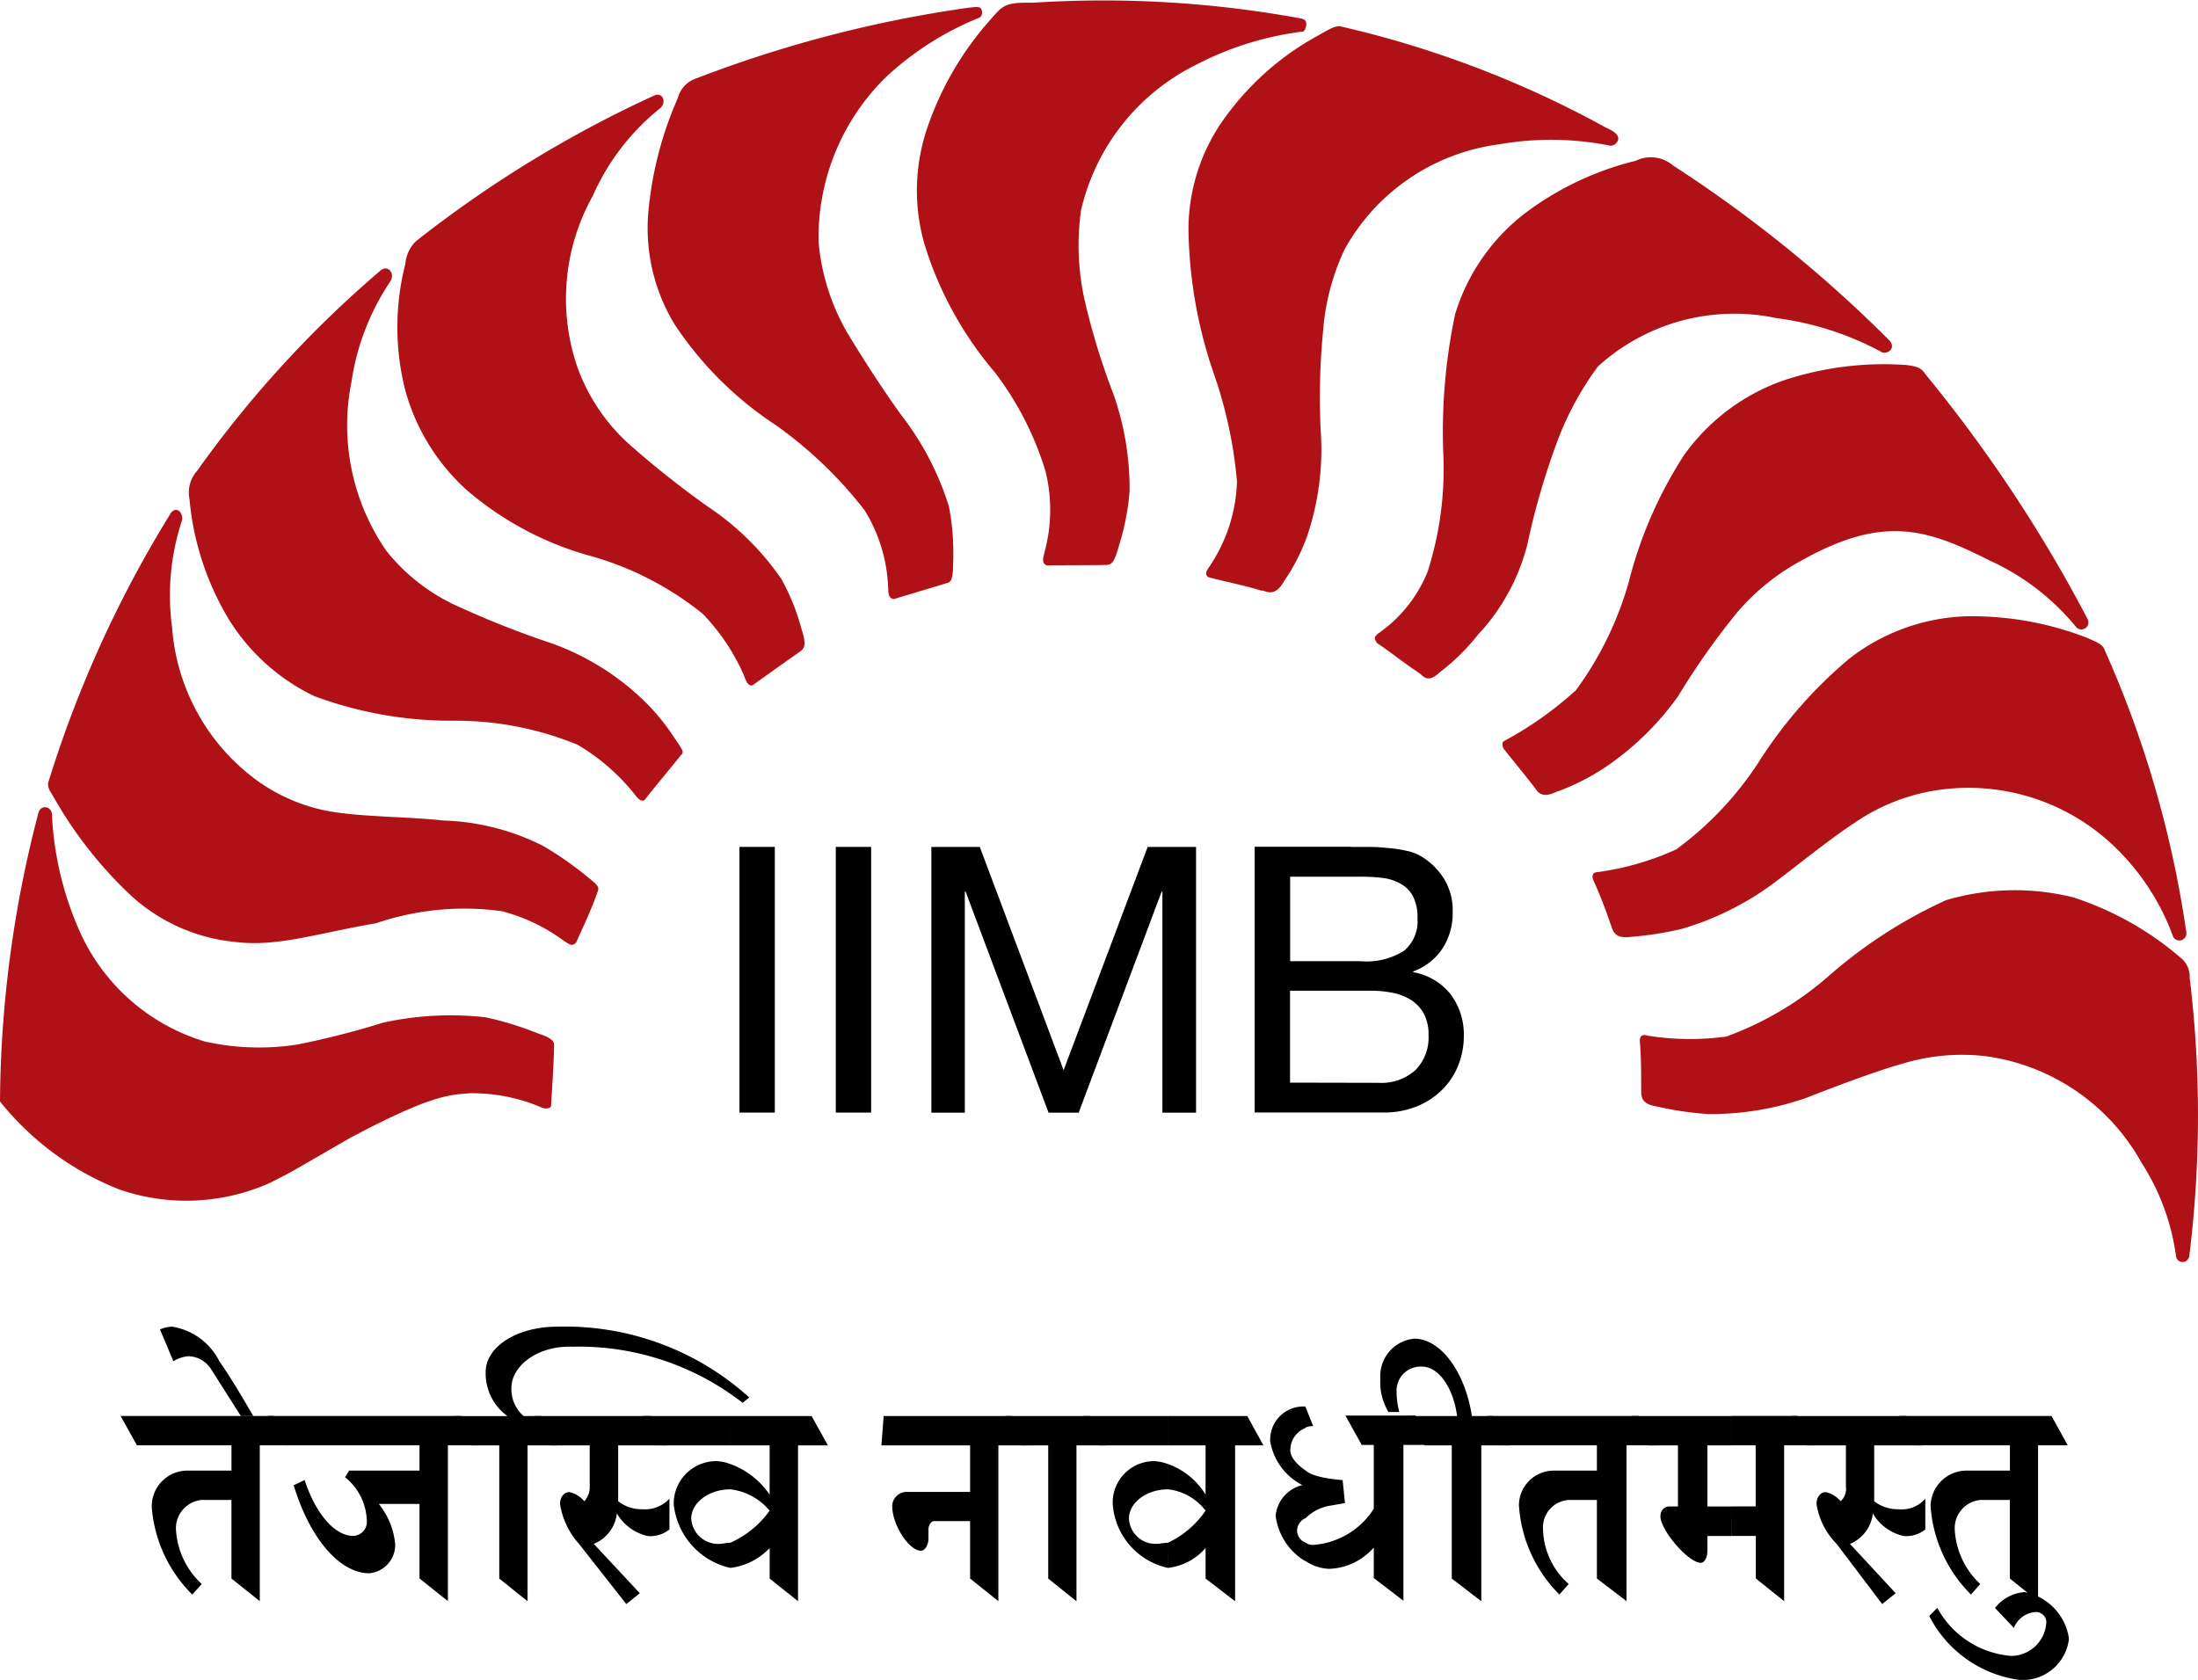 <svg id="IIM_Bangalore_Logo" xmlns="http://www.w3.org/2000/svg" width="70.818" height="54.13" viewBox="0 0 70.818 54.13">
  <g id="g4367">
    <g id="Group_1" data-name="Group 1" transform="translate(3.884 27.289)">
      <path id="path614" d="M324.156-3808.885a4.438,4.438,0,0,0,1.306,2.838l.306-.338a2.585,2.585,0,0,1-.831-1.763.915.915,0,0,1,.831-.946h.957v2.531l.913.73v-5.021h.959l-.518-.946h-4.926l.527.946h3.046v.814h-1.44a1.151,1.151,0,0,0-1.129,1.154" transform="translate(-323.152 3830.137)" fill-rule="evenodd"/>
      <path id="path618" d="M331.044-3820.923h.4c-.351-.6-.7-1.2-1.093-1.764a2.061,2.061,0,0,0-1.526-1.116,1.183,1.183,0,0,0-.388.088l.433,1.028a1.044,1.044,0,0,1,.477-.163.888.888,0,0,1,.741.424Z" transform="translate(-327.167 3839.262)" fill-rule="evenodd"/>
      <path id="path622" d="M343.785-3809.566c.52,1.721,1.483,2.837,2.437,2.837a.918.918,0,0,0,.832-.947,2.431,2.431,0,0,0-.526-1.286h1.31v2.4l.915.731v-5.021h.954l-.521-.946h-6.228l.521.946h4.359v.814h-2.267l-.131.215a1.863,1.863,0,0,1,.7,1.379.455.455,0,0,1-.438.511c-.6,0-1.217-.727-1.565-1.8Z" transform="translate(-338.206 3830.134)" fill-rule="evenodd"/>
      <path id="path626" d="M368.541-3819.976h.914v4.292l.911.729v-5.021h.956l-.52-.946h-.566a1.154,1.154,0,0,1-.39-.9c0-.73.869-1.374,1.957-1.333a8.589,8.589,0,0,1,5.492,1.807l.216-.17a8.835,8.835,0,0,0-6.189-2.282c-1.3,0-2.305.645-2.305,1.462a1.7,1.7,0,0,0,.7,1.418h-1.7Z" transform="translate(-357.253 3839.26)" fill-rule="evenodd"/>
      <path id="path630" d="M381.681-3805.74l.436-.348-1.483-1.591a1.2,1.2,0,0,0,.744-.981,1.54,1.54,0,0,0,1,.729.968.968,0,0,0,.694-.214v-.99a1.072,1.072,0,0,1-.872.34,1.224,1.224,0,0,1-.78-.257v-1.8h1.564l-.525-.946h-3.745l.527.946h1.262v1.331a.669.669,0,0,1-.174.469.87.87,0,0,0-.482-.295c-.174,0-.3.166-.3.384a2.493,2.493,0,0,0,.611,1.284l1.523,1.939Z" transform="translate(-365.387 3830.137)" fill-rule="evenodd"/>
      <path id="path634" d="M396.212-3811.8H393.42l.526.947h2.265Zm-1.827,2.834a2.349,2.349,0,0,0,1.827,2.06v-.81c-.132,0-.26.036-.351.036a.868.868,0,0,1-.911-.813c0-.515.566-.944,1.262-.944v-.814a1.438,1.438,0,0,0-.434-.095,1.372,1.372,0,0,0-1.393,1.38m1.827,2.06a2.084,2.084,0,0,0,1.265-.641v.985l.914.73v-5.021h.962l-.525-.947h-2.616v.947h1.264v1.586a2.6,2.6,0,0,0-1.264-.985v.814a1.95,1.95,0,0,1,1.264.688,3.119,3.119,0,0,1-1.264,1.033v.81Z" transform="translate(-376.563 3830.138)" fill-rule="evenodd"/>
      <path id="path638" d="M425.692-3808.885c0,.6.562,1.467.95,1.424.086,0,.216-.173.216-.386v-.3c0-.133.086-.265.178-.265H428.2v1.85l.911.73v-5.021h.954l-.52-.946h-4.13l-.073.946H428.2v1.5h-2.08a.468.468,0,0,0-.43.463" transform="translate(-400.828 3830.137)" fill-rule="evenodd"/>
      <path id="path642" d="M442.49-3810.852h.865v4.291l.91.73v-5.021h.952l-.52-.947h-2.728Z" transform="translate(-413.466 3830.137)" fill-rule="evenodd"/>
      <path id="path646" d="M455.177-3811.8h-2.73l.521.947h2.209Zm-1.78,2.834a2.263,2.263,0,0,0,1.78,2.06v-.81c-.133,0-.267.036-.39.036a.857.857,0,0,1-.868-.813c0-.515.564-.944,1.258-.944v-.814a1.487,1.487,0,0,0-.434-.095,1.335,1.335,0,0,0-1.347,1.38m1.78,2.06a1.885,1.885,0,0,0,1.212-.641v.985l.951.73v-5.021h.914l-.523-.947h-2.554v.947h1.212v1.586a2.336,2.336,0,0,0-1.212-.985v.814a1.766,1.766,0,0,1,1.212.688,3.037,3.037,0,0,1-1.212,1.033Z" transform="translate(-421.429 3830.138)" fill-rule="evenodd"/>
      <path id="path650" d="M478.676-3809.455a1.441,1.441,0,0,1,.836-.424l.448-.078-.076-.741c-.966-.077-1.154-.282-1.154-.282-.339-.224-.522-.463-.531-.666a.76.76,0,0,1,.477-.724v-.7h-.088a1.071,1.071,0,0,0-1.038,1.113,1.95,1.95,0,0,0,1.038,1.421,1.125,1.125,0,0,0-.862.987,2,2,0,0,0,.95,1.461v-.6a.427.427,0,0,1-.259-.4.463.463,0,0,1,.259-.38m.261-2.967a.47.47,0,0,0-.261.052v-.7m0,4.983a1.441,1.441,0,0,0,.778.261,1.99,1.99,0,0,0,1.434-.687v.985l.955.731v-5.022h.909l-.52-.945h-2.258l.526.945h.388v2.058a2.521,2.521,0,0,1-1.91,1.161.376.376,0,0,1-.3-.082Z" transform="translate(-440.51 3831.101)" fill-rule="evenodd"/>
      <path id="path654" d="M493.788-3818.746h.864v4.291l.952.73v-5.021h.91l-.52-.947H495.3c-.218-1.417-1-2.492-1.861-2.492a1.211,1.211,0,0,0-1.089,1.293,1.851,1.851,0,0,0,.264,1.07h.346a2.72,2.72,0,0,1-.086-.645.774.774,0,0,1,.822-.817c.518,0,1,.648,1.128,1.592h-1.562Z" transform="translate(-451.761 3838.031)" fill-rule="evenodd"/>
      <path id="path658" d="M507.808-3808.885a4.46,4.46,0,0,0,1.3,2.838l.3-.338a2.429,2.429,0,0,1-.827-1.763.885.885,0,0,1,.827-.946h.909v2.531l.954.73v-5.021h.91l-.52-.946h-4.855l.521.946h2.99v.814h-1.385a1.124,1.124,0,0,0-1.127,1.154" transform="translate(-462.75 3830.137)" fill-rule="evenodd"/>
      <path id="path662" d="M527.063-3808.583c0,.471.909,1.513,1.3,1.513.129,0,.215-.177.215-.39v-.474h.778v-.951h-.778v-1.968h.778v-.947h-3.2l.517.947h.956v1.968h-.311a.292.292,0,0,0-.25.3m2.292.649h.778v1.37l.913.733v-5.023H532l-.52-.947h-2.125v.947h.778v1.968h-.778Z" transform="translate(-477.451 3830.138)" fill-rule="evenodd"/>
      <path id="path666" d="M550.415-3805.74l.435-.348-1.472-1.591a1.2,1.2,0,0,0,.737-.981,1.528,1.528,0,0,0,1,.729.971.971,0,0,0,.69-.214v-.99a1.009,1.009,0,0,1-.867.34,1.236,1.236,0,0,1-.78-.257v-1.8h1.563l-.52-.946h-3.728l.516.946h1.258v1.331a.534.534,0,0,1-.17.469.885.885,0,0,0-.477-.295c-.178,0-.3.166-.3.384a2.324,2.324,0,0,0,.648,1.284Z" transform="translate(-493.657 3830.137)" fill-rule="evenodd"/>
      <path id="path670" d="M563.072-3808.885a4.443,4.443,0,0,0,1.3,2.838l.3-.338a2.585,2.585,0,0,1-.823-1.763.912.912,0,0,1,.823-.946h.952v2.531l.91.73v-5.021h.956l-.522-.946h-4.9l.526.946h3.033v.814h-1.386a1.16,1.16,0,0,0-1.17,1.154" transform="translate(-504.753 3830.137)" fill-rule="evenodd"/>
      <path id="path674" d="M568.97-3785.331a1.5,1.5,0,0,0,1.6-1.33,1.787,1.787,0,0,0-1.429-1.5,1.35,1.35,0,0,0-.955.511l.608.643a.813.813,0,0,1,.7-.511.338.338,0,0,1,.347.3,1.14,1.14,0,0,1-1.127,1.114,2.973,2.973,0,0,1-2.386-1.548l-.26.262a3.838,3.838,0,0,0,2.9,2.059" transform="translate(-507.793 3812.172)" fill-rule="evenodd"/>
      <path id="path676" d="M407.413-3879.669h-1.139v-8.561h1.139Z" transform="translate(-386.333 3888.23)"/>
      <path id="path678" d="M420.35-3879.669h-1.139v-8.561h1.139Z" transform="translate(-396.166 3888.23)"/>
      <path id="path682" d="M433.617-3888.229l2.7,7.194,2.708-7.194h1.559v8.562H439.5v-7.124h-.024l-2.673,7.124h-.971l-2.673-7.124h-.025v7.124h-1.078v-8.562Z" transform="translate(-405.932 3888.23)"/>
      <path id="path686" d="M479.477-3880.629a1.632,1.632,0,0,0,1.18-.408,1.484,1.484,0,0,0,.425-1.127,1.406,1.406,0,0,0-.155-.7,1.215,1.215,0,0,0-.413-.438,1.74,1.74,0,0,0-.594-.228,3.54,3.54,0,0,0-.7-.067h-2.6v2.962Zm-.576-3.919a2.249,2.249,0,0,0,1.4-.342,1.241,1.241,0,0,0,.426-1.026,1.509,1.509,0,0,0-.143-.719.989.989,0,0,0-.4-.407,1.535,1.535,0,0,0-.582-.189,5.679,5.679,0,0,0-.7-.04h-2.278v2.722Zm-.312-3.682c.184,0,.38,0,.593,0s.421.018.629.038a4.309,4.309,0,0,1,.582.091,1.484,1.484,0,0,1,.462.18,2.213,2.213,0,0,1,.712.694,1.927,1.927,0,0,1,.293,1.092,2.083,2.083,0,0,1-.33,1.18,1.921,1.921,0,0,1-.941.736v.025a1.974,1.974,0,0,1,1.211.72,2.152,2.152,0,0,1,.419,1.342,2.532,2.532,0,0,1-.168.912,2.284,2.284,0,0,1-.5.784,2.491,2.491,0,0,1-.814.553,2.792,2.792,0,0,1-1.122.21h-4.135v-8.562h3.1Z" transform="translate(-438.94 3888.231)"/>
    </g>
    <path id="path690" d="M436.262-3983.766c-.685.014-1.447.005-1.967.018-.2-.071-.1-.3-.075-.433a5.19,5.19,0,0,0,.031-2.6,10.057,10.057,0,0,0-1.635-3.193,11.613,11.613,0,0,1-2.253-4.088,6.253,6.253,0,0,1,.118-3.9,10.107,10.107,0,0,1,2.014-3.394c.385-.448.472-.542,1.345-.525a35.23,35.23,0,0,1,8.57.494c.146.025.255.046.241.221-.007.1-.05.193-.109.214a10.123,10.123,0,0,0-3.443,1.072,6.979,6.979,0,0,0-3.706,4.7,8.131,8.131,0,0,0,.1,2.8,22.285,22.285,0,0,0,.945,3.106,9.17,9.17,0,0,1,.522,3.122,7.808,7.808,0,0,1-.351,1.791c-.144.535-.239.573-.346.588" transform="translate(-400.565 4001.969)" fill="#b01116" fill-rule="evenodd"/>
    <path id="path694" d="M403.633-3982.485c-.655.2-1.233.373-1.729.523-.211-.014-.174-.265-.189-.4a5.093,5.093,0,0,0-.76-2.465,13.534,13.534,0,0,0-2.844-2.73,11.44,11.44,0,0,1-3.271-3.25,5.962,5.962,0,0,1-.841-3.717,11.68,11.68,0,0,1,.942-3.583.9.9,0,0,1,.51-.6,39.991,39.991,0,0,1,8.827-2.306c.288-.031.417-.06.455.086a.215.215,0,0,1-.055.222,9.772,9.772,0,0,0-3.038,1.93,7.228,7.228,0,0,0-2.164,5.316,7.044,7.044,0,0,0,.887,2.851c.443.752,1.184,1.9,1.763,2.7a9.343,9.343,0,0,1,1.546,2.953,7.8,7.8,0,0,1,.138,1.818c0,.555-.078.616-.178.657" transform="translate(-373.101 4001.265)" fill="#b01116" fill-rule="evenodd"/>
    <path id="path698" d="M373.318-3971.327c-.561.391-1.15.814-1.574,1.117-.173.029-.23-.235-.287-.358a6.73,6.73,0,0,0-1.318-1.955,10.128,10.128,0,0,0-3.534-1.838,10.319,10.319,0,0,1-4.094-2.17,6.749,6.749,0,0,1-1.946-3.17,8.235,8.235,0,0,1,0-4.1,1.133,1.133,0,0,1,.343-.725,37.885,37.885,0,0,1,7.69-4.7c.276-.1.384.24.172.42a7.494,7.494,0,0,0-2.171,2.828,6.791,6.791,0,0,0-.479,5.552,6.149,6.149,0,0,0,1.665,2.453,30.5,30.5,0,0,0,2.522,2,8.771,8.771,0,0,1,2.372,2.335,7.044,7.044,0,0,1,.645,1.6c.178.525.078.635,0,.7" transform="translate(-347.503 3992.296)" fill="#b01116" fill-rule="evenodd"/>
    <path id="path702" d="M348.158-3950.281c-.426.536-.884,1.073-1.2,1.484-.155.076-.286-.163-.376-.262a6.736,6.736,0,0,0-1.778-1.524,10.316,10.316,0,0,0-3.944-.775,12.672,12.672,0,0,1-4.542-.793,6.593,6.593,0,0,1-2.737-2.448,9.076,9.076,0,0,1-1.283-3.9,1.054,1.054,0,0,1,.25-.916,35.568,35.568,0,0,1,5.925-6.466c.239-.17.448.128.3.361a7.824,7.824,0,0,0-1.252,3.223,7.112,7.112,0,0,0,1.118,5.462,6.187,6.187,0,0,0,2.325,1.8,30.118,30.118,0,0,0,2.989,1.179,8.274,8.274,0,0,1,2.851,1.725,6.78,6.78,0,0,1,1.1,1.3c.307.448.306.452.265.551" transform="translate(-326.193 3974.581)" fill="#b01116" fill-rule="evenodd"/>
    <path id="path706" d="M331.126-3921.242c-.225.641-.439,1.075-.71,1.685-.153.175-.259.025-.377-.032a5.863,5.863,0,0,0-2.018-.97,8.821,8.821,0,0,0-4.053.388c-1.927.328-3.185.776-4.563.6a5.785,5.785,0,0,1-3.391-1.545,13.42,13.42,0,0,1-2.5-3.235.542.542,0,0,1-.118-.326,37.446,37.446,0,0,1,3.963-8.718c.177-.234.421,0,.347.269a7.694,7.694,0,0,0-.311,3.428,6.716,6.716,0,0,0,2.769,4.951,5.756,5.756,0,0,0,2.771,1.035c.864.112,2.234.122,3.2.231a7.625,7.625,0,0,1,3.192.807,10.429,10.429,0,0,1,1.386.957c.425.334.42.367.41.475" transform="translate(-311.85 3949.92)" fill="#b01116" fill-rule="evenodd"/>
    <path id="path710" d="M324.814-3885.919c-.012.669-.062,1.322-.1,1.986-.024.091-.216.1-.332.033a5.693,5.693,0,0,0-2.277-.446c-.654.047-1.264.055-3.861,1.438-2.061,1.187-1.823,1.064-2.581,1.448a6.608,6.608,0,0,1-4.847.218,9.265,9.265,0,0,1-3.856-2.839,37.446,37.446,0,0,1,1.241-9.31c.083-.278.466-.205.435.13a10.47,10.47,0,0,0,.967,3.863,6.459,6.459,0,0,0,3.961,3.386,8.028,8.028,0,0,0,2.994.093,27.238,27.238,0,0,0,2.74-.7,10.075,10.075,0,0,1,3.323-.172,10.424,10.424,0,0,1,1.671.517c.517.162.52.306.521.357" transform="translate(-306.96 3919.573)" fill="#b01116" fill-rule="evenodd"/>
    <path id="path714" d="M468.888-3980.245c-.658-.2-1.226-.3-1.726-.439-.168-.128.037-.311.1-.433a5.164,5.164,0,0,0,.827-2.647,14.357,14.357,0,0,0-.763-3.523,14.859,14.859,0,0,1-.8-4.6,6.133,6.133,0,0,1,1.212-3.654,9.009,9.009,0,0,1,2.975-2.6c.41-.235.579-.337.78-.273a33.048,33.048,0,0,1,8.447,3.226c.142.078.48.2.429.417a.259.259,0,0,1-.256.185,9.681,9.681,0,0,0-3.58-.043,6.678,6.678,0,0,0-4.97,3.37,7.457,7.457,0,0,0-.693,2.569,22.208,22.208,0,0,0-.086,3.248,8.745,8.745,0,0,1-.422,3.4,6.352,6.352,0,0,1-.755,1.487c-.287.52-.555.333-.715.3" transform="translate(-428.234 3999.28)" fill="#b01116" fill-rule="evenodd"/>
    <path id="path718" d="M493.02-3964.236c-.571-.379-.909-.668-1.342-.953-.123-.174-.076-.2.017-.3a4.424,4.424,0,0,0,1.613-2.012,10.876,10.876,0,0,0,.5-3.843,18.4,18.4,0,0,1,.382-4.443,6.487,6.487,0,0,1,2.257-3.258,9.788,9.788,0,0,1,3.566-1.688,1.1,1.1,0,0,1,1.2.153,42.389,42.389,0,0,1,6.988,5.654c.21.293-.147.431-.259.362a9.767,9.767,0,0,0-3.407-1.1,6.53,6.53,0,0,0-5.744,1.561,9.909,9.909,0,0,0-1.357,2.545,23.666,23.666,0,0,0-.915,3.185,6.659,6.659,0,0,1-1.6,2.921,6.711,6.711,0,0,1-1.211,1.191c-.429.411-.548.1-.7.021" transform="translate(-447.308 3985.913)" fill="#b01116" fill-rule="evenodd"/>
    <path id="path722" d="M509.735-3939.474c-.419-.542-.647-.8-.966-1.212-.061-.2-.009-.212.111-.274a11.5,11.5,0,0,0,2.233-1.594,10.874,10.874,0,0,0,1.7-3.483,13.685,13.685,0,0,1,1.782-4.09,6.631,6.631,0,0,1,3.2-2.405,10.272,10.272,0,0,1,3.939-.5c.471.049.529.148.653.316a46.308,46.308,0,0,1,5.216,7.882.228.228,0,0,1-.362.263,7.757,7.757,0,0,0-2.819-2.169c-2.009-1.013-3.4-1.469-6.041.008a7.237,7.237,0,0,0-2.059,1.655,23.588,23.588,0,0,0-1.922,2.723,9.179,9.179,0,0,1-2.367,2.3,7.21,7.21,0,0,1-1.568.784c-.538.251-.613-.087-.727-.2" transform="translate(-460.336 3964.792)" fill="#b01116" fill-rule="evenodd"/>
    <path id="path726" d="M521.425-3909.28a14.757,14.757,0,0,0-.567-1.448c-.055-.187.041-.236.185-.242a8.969,8.969,0,0,0,2.5-.729,10.724,10.724,0,0,0,2.642-2.794,14.488,14.488,0,0,1,2.926-3.347,6.487,6.487,0,0,1,3.721-1.366,10.235,10.235,0,0,1,3.927.686c.436.185.532.239.6.436a34.292,34.292,0,0,1,2.615,9.064.227.227,0,0,1-.422.144,7.634,7.634,0,0,0-2.01-3.02,6.788,6.788,0,0,0-5.833-1.669,6.362,6.362,0,0,0-2.453,1.033c-.736.474-1.885,1.411-2.668,1.991a9.426,9.426,0,0,1-2.85,1.4,10.454,10.454,0,0,1-1.654.262c-.588.083-.586-.254-.66-.4" transform="translate(-469.532 3939.066)" fill="#b01116" fill-rule="evenodd"/>
    <path id="path730" d="M527.239-3876.02c0-.72-.006-1.041-.044-1.531,0-.2.109-.214.25-.175a8.575,8.575,0,0,0,2.536.03,10.446,10.446,0,0,0,3.289-1.941,15.4,15.4,0,0,1,3.792-2.454,7.828,7.828,0,0,1,4.094-.091,10.073,10.073,0,0,1,3.46,1.943.776.776,0,0,1,.295.652,36.777,36.777,0,0,1-.017,8.995c-.051.124-.133.17-.22.159a.21.21,0,0,1-.2-.163,7.39,7.39,0,0,0-1.112-3.031,6.794,6.794,0,0,0-5.018-3.436,6.577,6.577,0,0,0-2.688.242c-.846.233-2.221.758-3.118,1.108a9.351,9.351,0,0,1-3.136.515,10.615,10.615,0,0,1-1.657-.244c-.588-.088-.487-.411-.51-.579" transform="translate(-474.361 3911.096)" fill="#b01116" fill-rule="evenodd"/>
  </g>
</svg>
